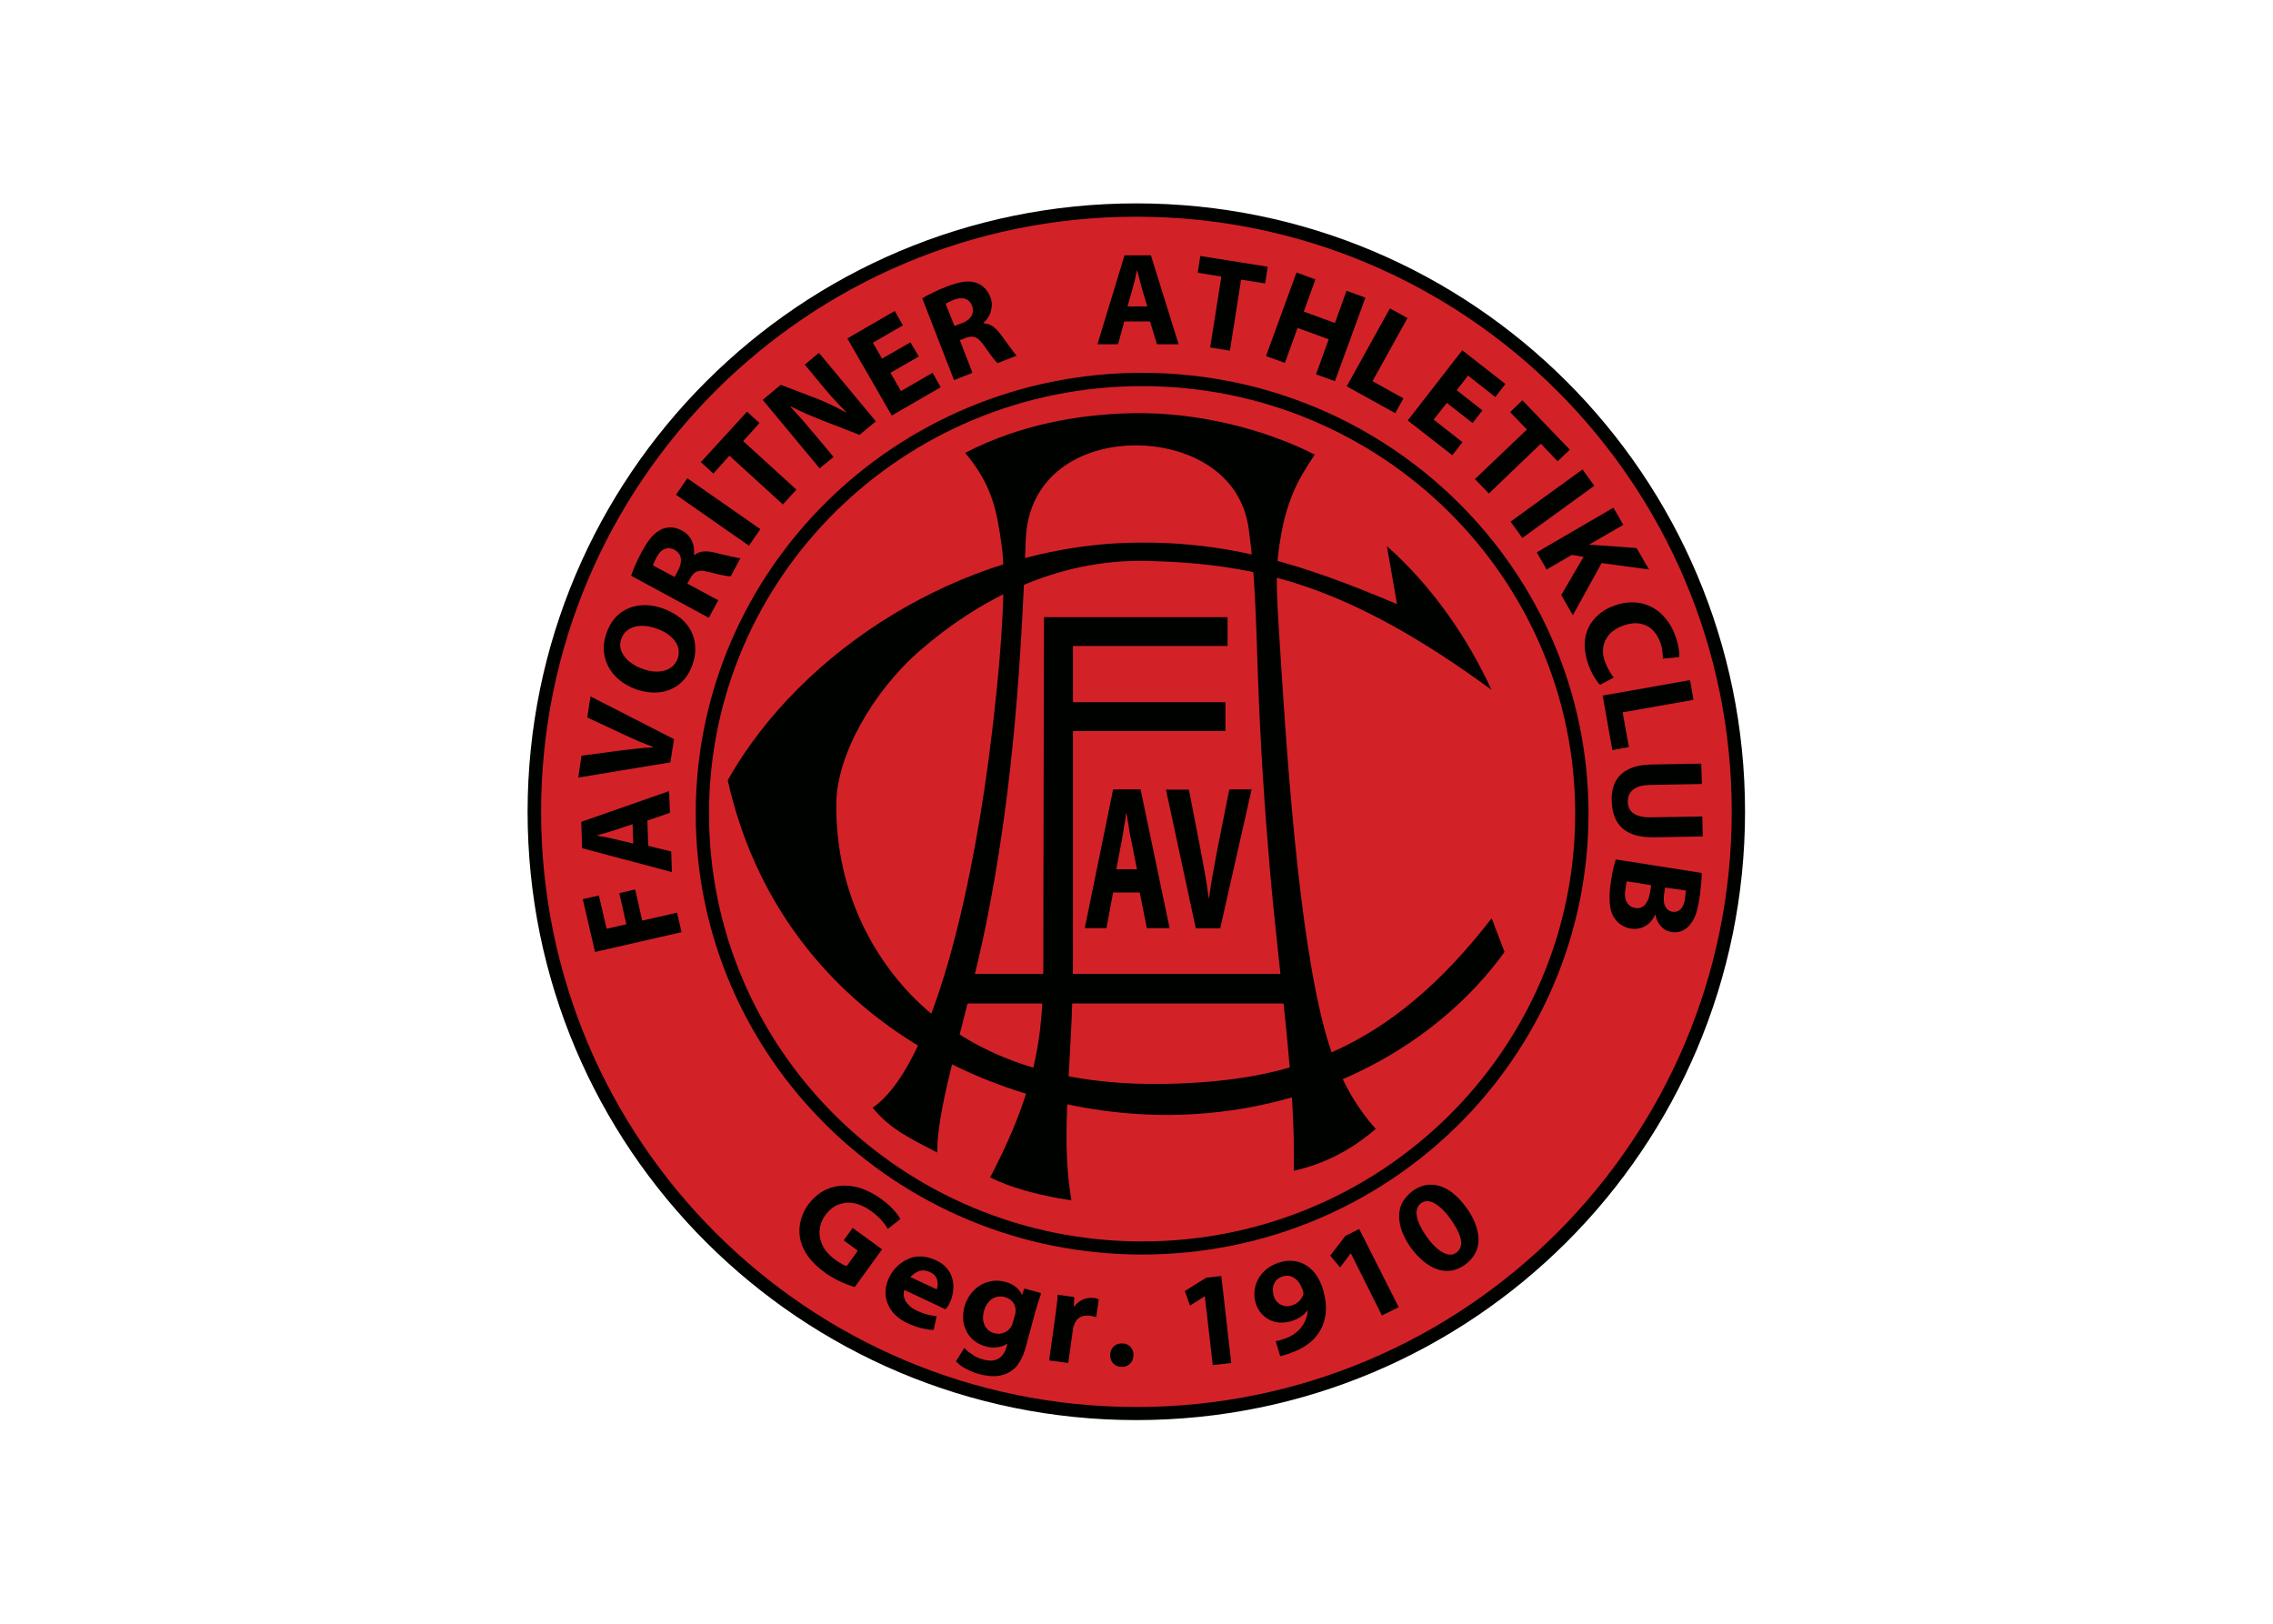 <svg clip-rule="evenodd" fill-rule="evenodd" stroke-linejoin="round" stroke-miterlimit="2" viewBox="0 0 560 400" xmlns="http://www.w3.org/2000/svg"><g transform="matrix(.529 0 0 .529 42.169 24.233)"><path d="m449.5 48.9c156.6 0 283.5 126.9 283.5 283.3 0 156.5-126.9 283.3-283.5 283.3s-283.5-126.8-283.5-283.3c.1-156.4 127-283.3 283.5-283.3z" fill="#000200"/><path d="m449.5 55.1c153.1 0 277.3 124.1 277.3 277.1s-124.2 277.2-277.3 277.2-277.2-124.1-277.2-277.2 124.1-277.1 277.2-277.1zm2.7 72.7c114.8 0 207.9 92 207.9 205.3 0 113.4-93.1 205.3-207.9 205.3s-207.9-92-207.9-205.3c0-113.4 93.1-205.3 207.9-205.3zm0 6.2c111.4 0 201.7 89.2 201.7 199.1 0 110-90.3 199.2-201.7 199.2s-201.7-89.2-201.7-199.2 90.3-199.1 201.7-199.1z" fill="#d22228"/><g fill="#000200"><path d="m369.8 165.1c13 15.4 14.8 27.8 17 43.2 2.4 16.2-.5 57.2-6.1 99.6-9.2 69.2-27.7 144.3-54 162.1 8.1 10.1 18 14.6 30.1 20.9-.2-23.3 14.1-63.1 23.1-108.2 10.7-54 15.6-107.4 18.1-177.1 1.1-30.1 25.8-44.1 51.6-44 22.8.1 48.4 11.6 52.2 38.6 3 21.5 3.3 39.3 4.3 67.9 1.1 31.7 3.1 61.8 5.6 91 4.1 47.6 12.2 101.1 11.1 140.3 13.6-3 26.4-9.3 38.2-19.5-8.8-9.9-17.3-23.4-23-43.4-13.3-46.5-18.8-136-22.2-190.7-.8-12.7-1.5-24.9.1-36.1 3-21.6 8.3-31.3 16.7-43.8-21.5-11-53-19.9-84.8-19.3-25.5.5-53 5.5-78 18.5z"/><path d="m614.9 275.4c-67.2-49.1-108.8-58.6-159.8-60-44.3-1.2-80.8 19.6-106.2 41.6-22.5 19.5-38.8 49.2-39.1 70.8-.6 36.9 14.1 69.3 37 91.9 27.2 26.8 66.2 40.4 117.6 39.2 55-1.3 101.9-14 150.6-77.1l6 15.7c-30.7 42.5-85.3 73.8-151 75.8-84.2 2.5-186.2-45.8-210.8-155.8 34.7-61.3 109.1-107.9 185.5-110.5 47.9-1.6 83.9 10.7 126.2 28.5l-4.7-27c21.3 18.8 37.9 43.3 48.7 66.9z"/><path d="m366.5 407.7h160v13.8h-160z"/><path d="m406.5 241.6h85.5v13.4h-72v26.2h71v13.4h-71v106.8c0 48.3-6.3 79.9-.7 111.8-16.9-2.6-29-6.3-37.9-10.7 26.7-50.9 24.7-76.8 24.8-116.5z"/><path d="m237.7 388.3-2.1-9.1-16.2 3.7-3.3-14.5-7.4 1.7 3.3 14.5-9.2 2.1-3.6-15.5-7.5 1.7 5.7 24.6z"/><path d="m221.8 336.3 10.5-3.6-.4-10.1-40.9 14.3.4 12.3 41.8 11.1-.3-9.6-10.7-2.6zm-6.6 10.7-8.9-2.1c-.8-.2-1.7-.4-2.6-.6s-1.9-.4-2.8-.5c-.9-.2-1.8-.3-2.6-.5v-.1c.8-.2 1.7-.5 2.6-.7.9-.3 1.8-.5 2.7-.8s1.8-.5 2.6-.8l8.7-2.9z"/><path d="m234.2 298.4-38.9-19.9-1.5 9.8 16.7 7.8c2.2 1 4.5 2.1 6.8 3.1s4.7 1.9 7.1 2.8v.2c-2.6.1-5.2.3-7.6.6s-5 .6-7.6.9l-18.1 2.4-1.5 10.2 42.9-7.1z"/><path d="m202.8 248.8c-1 2.9-1.5 5.6-1.3 8.3s.9 5.2 2.1 7.5 2.9 4.4 5.1 6.2 4.7 3.2 7.6 4.3c2.2.8 4.4 1.3 6.6 1.5s4.3.1 6.3-.3 3.9-1.2 5.6-2.2 3.3-2.4 4.6-4.1c1.4-1.7 2.4-3.7 3.3-5.9 1-2.9 1.5-5.6 1.4-8.3s-.7-5.2-1.8-7.5c-1.2-2.3-2.8-4.4-5-6.2s-4.9-3.3-8.1-4.5c-2.2-.8-4.3-1.3-6.5-1.5s-4.2-.1-6.2.3-3.9 1.1-5.7 2.2c-1.8 1-3.3 2.4-4.7 4.1-1.3 1.6-2.4 3.7-3.3 6.1zm6.9 2.7c.6-1.5 1.4-2.7 2.5-3.6s2.4-1.5 3.9-1.9 3.1-.4 4.8-.3c1.7.2 3.5.6 5.2 1.2 1.9.7 3.6 1.5 5 2.5s2.6 2.1 3.5 3.3 1.5 2.5 1.7 3.9.1 2.8-.4 4.3c-.6 1.5-1.4 2.7-2.4 3.6-1.1.9-2.3 1.6-3.8 2-1.4.4-3.1.5-4.8.4-1.8-.1-3.6-.6-5.5-1.3s-3.6-1.5-5-2.6c-1.5-1-2.6-2.1-3.5-3.4-.9-1.2-1.5-2.6-1.7-4-.2-1.2 0-2.6.5-4.1z"/><path d="m250.4 241.9 4.4-8.2-14.4-7.7 1.3-2.4c.6-1.1 1.3-2 2-2.6.8-.6 1.7-.9 2.8-1s2.5.2 4.2.6c2.6.7 4.7 1.2 6.3 1.5 1.7.3 2.9.5 3.6.5l4.5-8.5c-.5 0-1.1-.1-2-.3-.8-.2-1.8-.4-2.9-.6-1.1-.3-2.3-.5-3.5-.8s-2.4-.6-3.6-.9c-1.9-.5-3.7-.6-5.3-.5-1.6.2-2.9.7-4.1 1.7l-.2-.1c.1-.9.1-1.9 0-3s-.4-2.1-.8-3.1-1-2-1.8-2.9-1.7-1.6-2.9-2.3c-1.7-.9-3.3-1.4-4.9-1.5s-3.1.2-4.6.8c-1.7.8-3.3 2-4.8 3.7s-2.9 3.9-4.4 6.6c-1.2 2.2-2.2 4.3-3.1 6.3s-1.5 3.7-2 5.1zm-26-24.4c.1-.3.2-.8.5-1.4s.7-1.4 1.2-2.4c.7-1.3 1.4-2.3 2.3-3s1.8-1.1 2.8-1.2 2.1.2 3.2.7c1.1.6 1.8 1.3 2.4 2.3.5.9.7 2 .6 3.2s-.5 2.5-1.2 3.9l-1.7 3.3z"/><path d="m235.1 184.6 34 23.7 5.3-7.7-34-23.7z"/><path d="m284.9 189.1 6.3-6.9-24.8-22.6 7.6-8.4-5.8-5.3-21.5 23.5 5.8 5.3 7.5-8.3z"/><path d="m308.5 167-8-9.6c-2.2-2.6-4.2-5-6.2-7.3-2-2.2-3.9-4.4-5.8-6.4l.2-.2c1.6.8 3.2 1.6 4.9 2.4s3.4 1.5 5.1 2.2 3.3 1.4 4.9 2l17 6.6 7.6-6.3-26.5-31.9-6.6 5.5 7.7 9.3c2 2.4 3.9 4.7 5.9 6.8 1.9 2.1 3.8 4.1 5.8 6.1l-.1.1c-1.5-.8-3-1.6-4.6-2.4s-3.2-1.5-4.8-2.3c-1.6-.7-3.2-1.4-4.8-2l-16.3-6.2-8.4 7 26.5 31.9z"/><path d="m344.3 113.6-13.2 7.6-4.3-7.4 14-8.1-3.8-6.7-22.1 12.8 20.7 35.9 22.8-13.2-3.8-6.7-14.7 8.5-4.9-8.5 13.2-7.6z"/><path d="m364.6 131.2 8.6-3.4-5.9-15.2 2.6-1c1.2-.5 2.3-.7 3.2-.6 1 0 1.9.4 2.8 1.1s1.8 1.8 2.8 3.2c1.5 2.2 2.8 3.9 3.8 5.3 1.1 1.3 1.8 2.2 2.4 2.7l8.9-3.5c-.3-.3-.8-.8-1.3-1.5s-1.1-1.5-1.8-2.4-1.4-1.9-2.1-2.9-1.5-2-2.2-3c-1.2-1.6-2.4-2.9-3.7-3.8s-2.7-1.4-4.3-1.4l-.1-.2c.7-.6 1.4-1.4 2-2.3s1.1-1.8 1.4-2.9.5-2.2.5-3.3c0-1.2-.2-2.4-.7-3.6-.7-1.8-1.6-3.2-2.8-4.3-1.1-1.1-2.5-1.9-4-2.4-1.8-.5-3.8-.7-6-.3-2.2.3-4.8 1.1-7.6 2.2-2.4.9-4.5 1.8-6.4 2.8-1.9.9-3.6 1.8-4.9 2.6zm-3.9-35.5c.3-.2.7-.5 1.3-.8s1.5-.7 2.5-1.1c1.3-.5 2.6-.8 3.7-.7 1.1 0 2.1.3 2.9.9s1.5 1.5 1.9 2.6.5 2.2.3 3.2-.8 2-1.6 2.8c-.9.9-2 1.6-3.5 2.1l-3.4 1.3z"/><path d="m455.9 103.9 3.2 10.6h10.1l-12.9-41.4h-12.3l-12.6 41.4h9.6l2.9-10.6zm-10.5-7 2.5-8.8c.2-.8.4-1.7.7-2.6s.4-1.8.6-2.8c.2-.9.4-1.8.6-2.6h.1c.2.8.4 1.7.7 2.6.2.9.5 1.8.7 2.8.2.9.5 1.8.7 2.6l2.6 8.8z"/><path d="m483.9 116 9.2 1.5 5.2-33.1 11.2 1.8 1.2-7.8-31.4-5-1.2 7.8 11 1.8z"/><path d="m524.1 81.1-14.2 38.9 8.8 3.2 5.9-16.3 14.5 5.3-5.9 16.3 8.8 3.2 14.2-38.9-8.8-3.2-5.4 15-14.5-5.3 5.4-15z"/><path d="m547.5 134.1 22.6 12.5 3.8-6.9-14.4-8 16.3-29.4-8.2-4.5z"/><path d="m610.7 145.3-12-9.4 5.3-6.8 12.7 10 4.7-6.1-20.1-15.7-25.4 32.7 20.8 16.2 4.7-6.1-13.4-10.5 6.1-7.8 12 9.4z"/><path d="m607.2 177.3 6.5 6.7 24.2-23.2 7.8 8.2 5.7-5.4-22.1-23-5.7 5.5 7.8 8.1z"/><path d="m657.3 172.8-33.5 24.3 5.5 7.6 33.5-24.3z"/><path d="m636 211.4 4.6 8 11.7-6.8 5.5.9-10.4 17.8 5.4 9.4 13.4-24.3 22.1 3-5.8-10-16.6-1.2c-.9-.1-1.8-.1-2.7-.2-.9 0-1.8-.1-2.7-.1l-.1-.1 15.9-9.2-4.6-8z"/><path d="m671.9 269.7c-.5-.5-1-1.1-1.4-1.9s-.9-1.5-1.4-2.4c-.4-.9-.8-1.7-1.2-2.7-1-2.6-1.3-5-.9-7.2.3-2.2 1.3-4.2 2.8-5.9s3.6-3 6.2-4c2.2-.8 4.2-1.2 6-1.2s3.5.4 5 1.1 2.8 1.7 3.8 3c1.1 1.3 1.9 2.8 2.6 4.5.6 1.6 1 3.1 1.1 4.4.2 1.3.2 2.5.2 3.5l7.6-.7c.1-.6.1-1.5 0-2.5s-.3-2.2-.6-3.5-.7-2.7-1.3-4.3c-.9-2.4-2-4.5-3.4-6.4s-2.9-3.5-4.7-4.9c-1.8-1.3-3.8-2.4-5.9-3-2.1-.7-4.4-1-6.9-.9-2.4.1-5 .6-7.6 1.6-2.8 1-5.2 2.4-7.2 4.2-2 1.7-3.6 3.8-4.7 6.1-1.1 2.4-1.7 5-1.7 7.9s.6 6 1.8 9.4c.6 1.6 1.2 3 1.9 4.2s1.3 2.3 1.9 3.1c.6.9 1.1 1.5 1.6 1.9z"/><path d="m666.7 278.1 4.5 25.4 7.7-1.4-2.9-16.2 33-5.8-1.6-9.2z"/><path d="m712.6 309.8-23.1.4c-4.4.1-8 .8-10.7 2.2-2.8 1.3-4.8 3.3-6.1 5.7-1.3 2.5-1.9 5.5-1.8 9 .1 3.6.8 6.7 2.2 9.3 1.4 2.5 3.5 4.5 6.4 5.8 2.8 1.3 6.3 1.9 10.6 1.9l23.2-.4-.2-9.3-23.8.4c-3.7.1-6.4-.6-8.2-1.8-1.8-1.3-2.7-3.1-2.7-5.6 0-2.4.8-4.2 2.6-5.6s4.5-2 8.1-2.1l23.8-.4z"/><path d="m672.8 354.4c-.3 1-.7 2.4-1.1 4-.4 1.7-.8 3.6-1.1 5.9-.4 2.7-.7 5.1-.7 7.2s.1 3.9.4 5.5.8 2.9 1.4 4c.6 1 1.2 1.8 2 2.6s1.7 1.4 2.7 1.9 2.1.9 3.4 1.1c1.8.3 3.4.1 4.8-.3 1.5-.5 2.8-1.3 3.9-2.3 1.1-1.1 2-2.4 2.6-3.9h.1c.4 1.6.9 3 1.6 4.1s1.6 2 2.6 2.7 2.1 1.1 3.3 1.3c1.3.2 2.4.2 3.5-.1 1.1-.2 2.1-.7 3-1.3s1.7-1.3 2.3-2.2c.7-.9 1.4-1.9 1.9-3s1-2.4 1.3-3.8c.4-1.4.7-3.1 1-5 .3-1.6.5-3.1.6-4.7.2-1.5.3-2.9.4-4.2s.1-2.3.1-3.2zm32.6 14.5c0 .4 0 .9-.1 1.5s-.2 1.5-.3 2.5c-.3 2.1-1 3.7-2 4.7s-2.3 1.4-3.8 1.2c-1-.2-1.9-.6-2.5-1.3-.7-.7-1.1-1.6-1.4-2.8-.2-1.2-.2-2.6 0-4.2l.5-3zm-16.1-2.5-.5 3.2c-.2 1.2-.5 2.2-.8 3.2-.4 1-.9 1.8-1.4 2.5-.6.7-1.3 1.2-2 1.5-.8.3-1.7.4-2.7.2-1.1-.2-2-.5-2.6-1.1-.7-.5-1.2-1.2-1.6-2s-.6-1.7-.6-2.7c-.1-1 0-2 .2-3.1.1-.8.2-1.5.3-2 .1-.6.2-1.1.4-1.5z"/><path d="m451.1 369.8 3.3 16.6h10.6l-13.5-64.6h-12.8l-13.2 64.6h10.1l3.1-16.6zm-10.9-10.9 2.6-13.7c.2-1.3.5-2.6.7-4s.4-2.9.7-4.3c.2-1.5.4-2.8.6-4.1h.1c.2 1.3.4 2.7.7 4.1.2 1.4.5 2.9.7 4.3s.5 2.8.8 4.1l2.7 13.7h-9.6z"/><path d="m488.6 386.4 14.6-64.6h-10.4l-5.5 27.6c-.7 3.7-1.4 7.4-2.1 11.3-.7 3.8-1.3 7.7-1.8 11.6h-.2c-.5-4-1.1-7.9-1.8-11.7s-1.4-7.6-2.1-11.4l-5.3-27.3h-10.7l13.9 64.6h11.4z"/><path d="m314.6 543.8 5.2-7.2-6.6-4.8 4.2-5.8 13.7 10-12.7 17.5-.4-.1c-1.3-.4-2.5-.8-3.8-1.3-1.6-.7-3.2-1.4-4.8-2.2-1.8-1-3.6-2.1-5.2-3.3-2.9-2.1-5.5-4.5-7.6-7.4-1.8-2.5-3.1-5.3-3.7-8.4-.3-1.8-.4-3.6-.2-5.3.2-1.8.6-3.6 1.3-5.4s1.6-3.5 2.8-5.1c1.8-2.4 4-4.5 6.6-6 2.5-1.5 5.3-2.3 8.2-2.6 3.1-.3 6.2.1 9.2 1 3.4 1.1 6.6 2.8 9.6 4.9 1.4 1.1 2.9 2.2 4.2 3.4 1 1 2.1 2.1 3 3.2.6.8 1.3 1.7 1.8 2.6l.2.4-5.9 4.6-.3-.6c-.5-.8-1.1-1.7-1.7-2.4-.7-.9-1.5-1.8-2.4-2.6-1.1-1-2.2-2-3.4-2.8-1.8-1.3-3.8-2.4-5.9-3.1-1.8-.6-3.8-.9-5.7-.7-1.8.2-3.6.7-5.2 1.6-1.7 1-3.1 2.4-4.3 4s-2.1 3.4-2.5 5.3c-.4 1.8-.5 3.6-.1 5.5s1.2 3.7 2.2 5.3c1.3 1.8 2.9 3.4 4.7 4.7 1.1.8 2.3 1.6 3.5 2.2.5.4 1.3.7 2 .9z"/><path d="m341.5 554.9c-.3.8-.4 1.7-.3 2.5.1 1 .4 1.9.9 2.8.6.9 1.3 1.7 2.1 2.4.9.8 2 1.4 3 1.9 1.1.5 2.1.9 3.2 1.3.9.3 1.9.6 2.8.8s1.8.3 2.7.4l.6.1-1.4 6.4h-.5c-1.7-.1-3.5-.4-5.2-.8-2.1-.5-4.2-1.3-6.2-2.2-2.2-1-4.2-2.3-6-4-1.5-1.5-2.7-3.2-3.5-5.2-.8-1.9-1.1-3.9-1-5.9.1-2.2.7-4.3 1.7-6.3.7-1.5 1.5-2.8 2.6-4 1-1.2 2.3-2.3 3.6-3.2 1.4-.9 2.9-1.6 4.5-2.1 1.7-.5 3.5-.6 5.2-.4 2 .2 3.9.8 5.7 1.6s3.5 1.9 4.8 3.3c1.1 1.2 2.1 2.6 2.6 4.1.5 1.4.9 2.9.9 4.4 0 1.4-.1 2.9-.4 4.3-.3 1.3-.7 2.6-1.3 3.8-.3.6-.5 1.1-.9 1.6-.2.4-.5.8-.8 1.1l-.3.3zm2.8-6 12.2 5.7c.1-.3.2-.6.3-.8.2-.6.2-1.2.2-1.8 0-.7-.1-1.3-.3-2s-.6-1.3-1.1-1.9c-.6-.7-1.5-1.2-2.3-1.6-1-.4-2-.7-3.1-.7-.9 0-1.8.2-2.6.6s-1.5.8-2.1 1.4c-.5.3-.9.7-1.2 1.1z"/><path d="m389.4 579.9c-.6.4-1.2.7-1.9 1-1.2.5-2.5.7-3.8.8-1.4.1-2.9-.1-4.3-.5-1.9-.5-3.6-1.3-5.2-2.5-1.5-1.2-2.7-2.5-3.6-4.2s-1.5-3.5-1.7-5.4c-.2-2.1 0-4.2.5-6.2.6-2.2 1.6-4.3 3-6.2 1.3-1.6 2.8-3.1 4.6-4.1 1.7-1 3.6-1.6 5.5-1.9 2-.3 3.9-.1 5.9.4 1.5.4 3 1 4.3 1.9 1.1.7 2 1.6 2.7 2.7.4.5.7 1.1.9 1.6l1-3.1 7.7 2.1v.7c-.2.7-.4 1.3-.7 2-.3.8-.5 1.7-.8 2.5-.3 1.1-.7 2.3-1 3.4l-4.4 16.3c-.7 2.7-1.7 5.3-3.2 7.6-1.3 2.1-3.1 3.7-5.3 4.8-1.4.7-2.9 1.1-4.4 1.3s-3 .2-4.5 0-2.9-.4-4.3-.8-2.7-.8-4-1.4-2.5-1.2-3.7-1.9c-1.1-.7-2-1.5-2.9-2.4l-.3-.3 3.9-6.2.5.5c.6.7 1.3 1.3 2.1 1.8.9.7 1.9 1.2 2.8 1.8 1.1.6 2.3 1 3.5 1.3 1.1.3 2.3.5 3.5.5 1.1 0 2.1-.3 3.1-.7 1-.5 1.8-1.2 2.5-2.1.8-1.1 1.4-2.4 1.7-3.7zm-8.8-6.3c.9.8 1.9 1.2 3 1.5 1 .2 1.9.3 2.9.1.9-.2 1.8-.5 2.6-1s1.4-1.2 1.9-1.9c.2-.4.4-.7.6-1.1s.3-.8.4-1.2l1-3.5c.1-.3.2-.6.2-1 0-.3.1-.6.1-.9 0-1-.2-1.9-.6-2.8s-.9-1.6-1.7-2.2c-.8-.7-1.8-1.1-2.8-1.4s-2-.3-3-.2-1.9.5-2.8 1c-.9.6-1.7 1.4-2.3 2.3-.8 1.1-1.3 2.4-1.6 3.7-.3 1-.4 2.1-.4 3.2 0 1 .3 2 .7 3s1 1.7 1.8 2.4z"/><path d="m420.4 562.8c.5-.7 1.2-1.4 1.9-2 1.1-.9 2.3-1.5 3.6-1.9 1.2-.3 2.5-.4 3.8-.3.3 0 .7.1 1 .2l.9.3.4.2-1.2 8.3-.6-.2c-.4-.1-.7-.2-1.1-.3s-.9-.2-1.3-.2c-1.1-.1-2.3-.1-3.3.2s-1.8.8-2.5 1.5c-.7.8-1.2 1.7-1.5 2.6-.1.3-.2.6-.3 1-.1.3-.1.6-.2 1l-2.2 15.7-8.9-1.2 2.8-20.1c.2-1.3.4-2.6.5-3.9.1-1.1.3-2.1.4-3.2.1-.9.2-1.8.2-2.8v-.6l7.8 1.1z"/><path d="m448.2 585.4c-.1 1-.3 1.9-.8 2.8-.5.8-1.2 1.5-2 1.9-.9.5-1.9.7-2.9.6-1 0-1.9-.3-2.8-.8-.8-.5-1.4-1.2-1.8-2-.4-.9-.6-1.8-.6-2.8.1-1 .3-1.9.8-2.8.5-.8 1.1-1.4 2-1.9s1.9-.6 2.9-.6 2 .3 2.8.8 1.4 1.2 1.8 2 .6 1.8.6 2.8z"/><path d="m481.4 557.8-6.9 4.4-2.4-6.8 9.9-6.2 7.1-.8 4.6 40.5-8.6 1z"/><path d="m529.3 564.2c-.6 1-1.4 1.8-2.4 2.6-1.5 1.2-3.3 2-5.1 2.6-1.8.5-3.6.8-5.4.7-1.7-.1-3.4-.5-4.9-1.3s-2.8-1.8-3.9-3.1c-1.2-1.4-2-3-2.5-4.7-.6-1.9-.8-3.9-.5-5.9.2-1.9.8-3.8 1.8-5.5 1-1.8 2.3-3.3 3.9-4.5 1.7-1.4 3.7-2.3 5.8-3 2.2-.7 4.6-1 6.9-.7 2.1.3 4.1 1 5.9 2.2s3.3 2.7 4.5 4.5c1.3 2 2.3 4.1 3 6.4.7 2.5 1.3 5.1 1.4 7.7.1 2.3-.1 4.5-.7 6.7-.5 2-1.3 3.9-2.4 5.6-1.4 2.2-3.2 4.2-5.4 5.7-2.3 1.7-4.9 3-7.6 3.9-.8.3-1.7.7-2.5.9-.7.2-1.4.5-2.2.6l-.5.1-2.1-7 .7-.1c.6-.1 1.2-.2 1.7-.4.8-.3 1.6-.6 2.4-.8 1.5-.6 2.9-1.3 4.2-2.3 1.2-.9 2.3-1.9 3.2-3.2 1-1.3 1.7-2.8 2.2-4.4.4-1.1.5-2.2.5-3.3zm-7.6-2c.9-.3 1.9-.7 2.7-1.3.7-.5 1.3-1.1 1.8-1.8.4-.6.8-1.3 1-2 .1-.2.1-.5.1-.7 0-.3 0-.5-.1-.8-.3-1.1-.8-2.2-1.4-3.3-.6-1-1.2-1.8-2.1-2.5-.8-.7-1.7-1.1-2.7-1.4-1.1-.3-2.3-.1-3.4.2-.9.3-1.7.7-2.4 1.3s-1.2 1.3-1.5 2.1c-.4.8-.6 1.7-.6 2.7s.1 2 .4 3c.3 1.1.9 2.1 1.7 2.9s1.7 1.3 2.8 1.6c1.2.5 2.5.3 3.7 0z"/><path d="m549.4 537.8-5 6.6-4.6-5.5 7.1-9.2 6.4-3.2 18.4 36.4-7.8 3.9z"/><path d="m578.2 508.8c1.9-1.4 4.1-2.4 6.5-2.8 2.2-.3 4.4-.1 6.5.6 2.3.8 4.4 2.1 6.2 3.6 2.2 1.8 4 3.9 5.7 6.2s3.2 4.8 4.2 7.5c.9 2.3 1.5 4.7 1.6 7.2 0 2.3-.4 4.6-1.5 6.6-1.1 2.2-2.9 4.1-4.9 5.5-1.9 1.4-4 2.3-6.3 2.7-2.2.3-4.4.1-6.5-.6-2.3-.8-4.4-2.1-6.3-3.6-2.2-1.8-4.2-4-5.9-6.3s-3.1-4.9-4.2-7.6c-.9-2.3-1.4-4.8-1.4-7.3 0-2.3.5-4.5 1.6-6.5 1.2-2 2.8-3.8 4.7-5.2zm3.9 5.7c-1.1.8-1.7 1.9-2 3.2-.3 1.7.1 3.6.7 5.3.9 2.5 2.5 5 4 7.2 1.5 2.1 3.4 4.3 5.4 5.9 1.3 1 3 2 4.7 2.3 1.4.2 2.6-.1 3.7-.9 1.2-.9 1.9-2 2.1-3.5.3-1.8-.2-3.6-.9-5.3-1-2.4-2.5-4.8-4-6.9s-3.3-4.2-5.3-5.8c-1.3-1.1-2.9-2.1-4.7-2.4-1.2-.3-2.5.1-3.7.9z"/></g></g></svg>